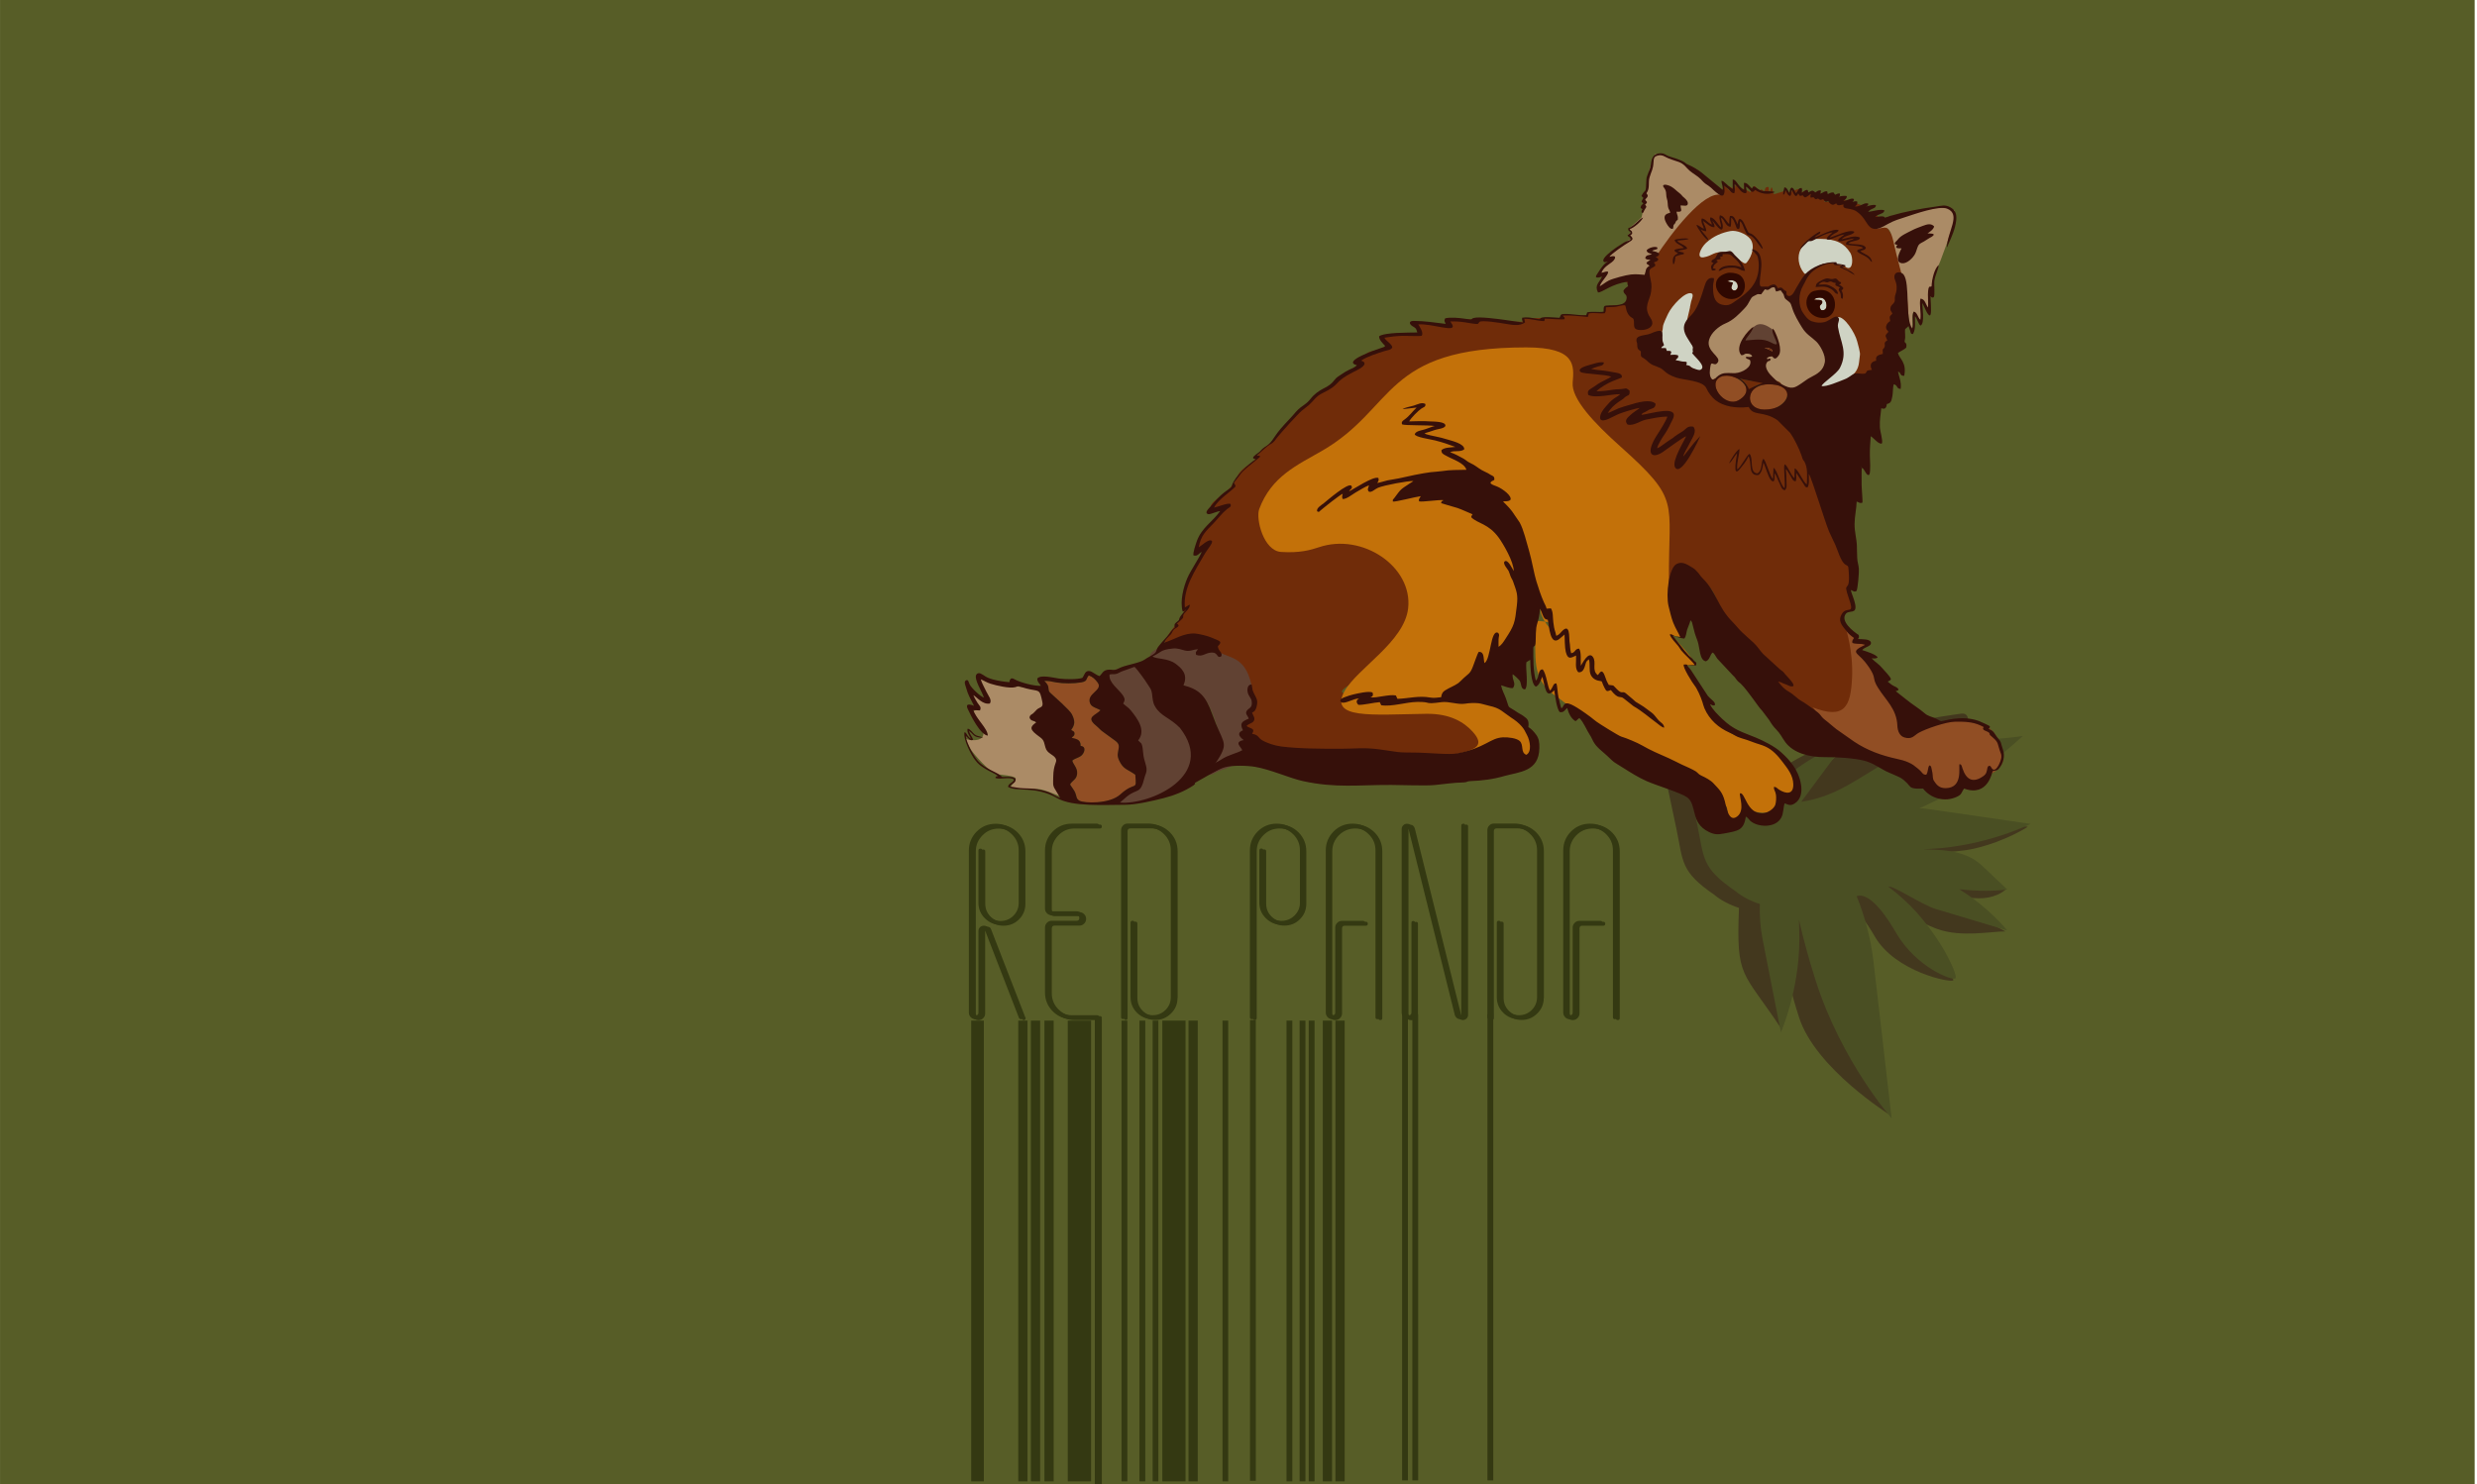 <?xml version="1.0" encoding="UTF-8"?>
<!DOCTYPE svg PUBLIC "-//W3C//DTD SVG 1.1//EN" "http://www.w3.org/Graphics/SVG/1.1/DTD/svg11.dtd">
<!-- Creator: CorelDRAW X6 -->
<svg xmlns="http://www.w3.org/2000/svg" xml:space="preserve" width="225.213mm" height="134.959mm" version="1.1" style="shape-rendering:geometricPrecision; text-rendering:geometricPrecision; image-rendering:optimizeQuality; fill-rule:evenodd; clip-rule:evenodd"
viewBox="0 0 22521 13496"
 xmlns:xlink="http://www.w3.org/1999/xlink">
 <defs>
  <style type="text/css">
   <![CDATA[
    .fil12 {fill:#2F0801}
    .fil8 {fill:#343912}
    .fil11 {fill:#36100A}
    .fil1 {fill:#43381E}
    .fil2 {fill:#4A4F23}
    .fil0 {fill:#575D27}
    .fil10 {fill:#614233}
    .fil3 {fill:#702C09}
    .fil4 {fill:#914E24}
    .fil6 {fill:#AB8B66}
    .fil9 {fill:#C37109}
    .fil5 {fill:#CFD3C4}
    .fil7 {fill:#343912;fill-rule:nonzero}
   ]]>
  </style>
 </defs>
 <g id="Слой_x0020_1">
  <g id="_917723120">
   <g id="_821448336">
    <rect class="fil0" width="22500" height="13500"/>
    <path class="fil1" d="M17832 6490c204,-32 -118,676 -379,803 -261,127 -132,63 -196,90 29,2 58,7 87,10l1093 125c3,0 -203,133 -484,198 -203,47 -477,32 -590,38 -271,13 -46,2 -69,3 100,10 317,52 533,149l407 183c3,1 -68,67 -197,78 -120,11 -295,-31 -417,-46 272,167 614,349 614,349 -126,-2 -405,58 -625,-24 -309,-114 -562,-377 -632,-348 85,64 102,57 268,246 166,188 538,547 514,571 -24,24 -526,-78 -712,-397 -58,-100 -225,-376 -358,-333 71,175 99,383 154,602l341 1352c0,0 -678,-422 -827,-888 -149,-466 -154,-680 -192,-853 2,58 4,-85 4,180 0,264 22,770 22,770 -349,-528 -406,-443 -380,-1092 -91,-30 -168,-71 -224,-119 -312,-213 -282,-302 -346,-605l-158 -747c0,0 267,251 429,631 17,40 33,79 48,118 -12,-93 -13,-199 5,-312l109 -672c0,0 142,294 154,663 1,33 2,65 2,96 52,-55 110,-112 174,-170 273,-248 583,-351 583,-351l-400 538c284,-102 351,-359 558,-484 477,-287 885,-321 1089,-353l-2 1z"/>
    <path class="fil2" d="M18392 6693c0,0 -484,438 -745,565 -261,127 -132,63 -196,90 29,2 58,6 87,10l925 134c0,0 -401,201 -907,227 -23,1 -46,2 -69,3 100,10 361,-13 533,149l231 218c0,0 -189,28 -438,-3 272,167 437,375 437,375l-650 -195c-124,-37 -392,-219 -431,-203 85,64 180,146 268,246 243,277 366,565 342,588 -24,24 -354,-96 -540,-415 -58,-100 -225,-376 -358,-333 71,175 128,378 154,602l164 1418c0,0 -454,-513 -690,-1250 -63,-196 -114,-385 -153,-557 2,58 4,118 4,180 -1,467 -167,845 -168,845l-166 -845c-22,-113 -29,-222 -25,-321 -91,-30 -168,-71 -224,-119 -312,-213 -282,-302 -346,-605l-158 -747c0,0 267,251 429,631 17,40 33,79 48,118 -12,-93 15,-198 5,-312l-28 -345c0,0 284,136 291,336 7,201 2,65 2,96 52,-55 110,-112 174,-170 273,-248 583,-351 583,-351l-400 538c280,-40 470,-179 677,-303 477,-287 928,-232 1336,-295l2 0z"/>
    <path class="fil3" d="M11269 6650c189,23 512,587 1367,409 9,-2 1479,-16 1071,-412 -122,-119 -1025,-321 -1195,-321 -799,0 181,-131 294,-630 70,-310 124,-125 124,-677 0,-787 -1242,-219 -1205,-611 12,-126 562,-290 775,-616 228,-349 1057,-519 1400,148 198,386 371,262 692,835 128,230 239,746 563,585 434,-216 440,70 521,307 311,897 682,850 1386,1262 98,57 400,258 658,252 144,-3 325,-43 345,-128 1,-3 131,-41 149,-148 6,-33 -32,-121 -42,-155 -18,-63 -69,-144 -187,-177 -89,-25 -241,-25 -346,7 -173,52 -300,156 -402,-116 -56,-151 -201,-360 -323,-534 -8,-11 59,-60 61,-79 2,-23 -63,-17 -78,-40 -38,-57 -131,-104 -137,-138 -29,-173 82,-59 90,-156 4,-45 -26,-92 -27,-139 -2,-58 18,-116 11,-176 -51,-394 -248,-828 -421,-1163 -70,-135 -248,-268 -298,-399 -126,-328 -440,182 -844,-422 -166,-248 -292,-517 -668,-428 -34,8 -3,46 -18,51 -8,3 -111,2 -139,1 -25,-1 2,27 -17,26 -70,-2 -152,-7 -222,-5 -26,1 29,27 2,28 -111,2 -231,2 -337,1 -48,-1 5,34 -43,34 -240,1 -467,-32 -594,-22 -85,7 -108,-8 -66,15 24,13 17,23 -30,38 -41,13 -214,-38 -247,-23 -60,28 43,102 32,99 -31,-10 -285,-13 -340,30 -27,21 76,81 40,101 -48,27 -155,17 -189,45 -55,44 -76,64 -54,101 -70,47 -249,177 -352,246 -80,54 -159,151 -243,216 -74,57 -141,179 -202,231 -71,61 -116,71 -148,136 -47,96 -143,93 -187,197 -67,159 -223,200 -241,267 -5,18 79,9 100,22 28,18 -115,134 -169,218 -35,54 -43,118 -50,141 -12,40 147,-103 117,-52 -66,113 -150,250 -223,402 -23,47 -27,128 -23,182 3,43 13,56 -30,114 -46,62 -141,166 -138,221 29,504 95,-128 428,387 136,211 294,224 249,412z"/>
    <path class="fil4" d="M16478 6431c34,17 49,114 113,172 146,131 378,271 471,326 98,57 400,258 658,252 144,-3 325,-43 345,-128 1,-3 131,-41 149,-148 6,-33 -32,-121 -42,-155 -18,-63 -69,-144 -187,-177 -89,-25 -241,-25 -346,7 -173,52 -300,156 -402,-116 -56,-151 -201,-360 -323,-534 -8,-11 59,-60 61,-79 2,-23 -63,-18 -78,-40 -38,-57 -144,-114 -115,-97 1,0 69,208 57,451 -12,257 -65,383 -361,266z"/>
    <path class="fil3" d="M14924 2586c-286,20 -110,-182 -58,-310 30,-74 205,-28 276,-217 93,-244 536,-288 523,-347 -19,-85 103,80 60,21 -21,-29 -10,-42 -1,-37 9,6 26,15 47,25 8,4 2,-40 10,-36 19,9 37,39 60,50 9,4 8,-25 16,-20 19,12 39,23 59,33 7,4 -8,-45 -2,-40 42,34 25,-23 39,-16 10,6 27,35 39,39 13,5 20,-15 28,-7 23,22 22,48 24,25 3,-37 8,-52 34,-48 8,1 0,38 10,42 8,3 12,-41 21,-38 7,2 11,57 18,59 14,4 98,-32 115,-29 7,1 13,11 19,12 18,4 77,-30 92,-27 12,3 -34,37 -30,47 5,11 73,-28 99,-32 26,-4 -22,39 5,41 15,1 108,-38 124,-35 17,3 -50,59 -34,63 21,5 99,-29 121,-23 12,4 -62,50 -50,54 25,9 196,-22 223,-12 15,6 -42,-3 -28,3 24,11 109,25 135,37 18,8 -46,19 -29,28 13,7 56,8 71,14 30,12 -26,6 0,21 18,10 42,1 66,14 13,7 27,15 41,24 61,39 104,128 123,155 45,65 192,207 215,378 27,204 -46,350 -138,631 -53,161 -240,686 -396,388 -58,-111 -338,101 -521,101 -109,0 -374,-122 -447,-170 -185,-121 -111,252 -373,22 -97,-85 -289,-183 -400,-224 -51,-19 -209,-66 -243,-181 -39,-133 52,-342 91,-466 8,-26 -26,-13 -55,-11l1 -1z"/>
    <path class="fil5" d="M15733 2101c54,-10 139,22 179,70 46,57 22,153 -31,217 -30,36 -97,-82 -194,-93 -108,-13 -112,31 -198,45 -71,11 -26,-86 22,-131 69,-64 148,-94 222,-108z"/>
    <path class="fil6" d="M15564 3453c-48,11 -67,0 -76,-52 -2,-1 -83,-214 -30,-249 23,-15 1,-122 202,-225 51,-26 228,-161 234,-207 9,-69 85,-55 156,-94 126,-69 85,24 104,18 13,-4 18,-21 33,-15 22,9 34,39 58,67 87,100 193,277 231,328 54,72 60,65 94,106 34,41 142,249 31,284 -28,9 -73,42 -90,47 0,1 -254,156 -321,23 -25,-50 -329,-19 -409,-72 -54,-35 -179,33 -216,41l-1 0z"/>
    <path class="fil7" d="M9324 9253c3,10 0,18 -10,23 -10,2 -18,-2 -23,-10l-310 -800 -3 -3c-2,0 -3,0 -4,-1 -1,-1 -2,-1 -4,-1 -8,0 -13,4 -13,13l0 742c0,17 -6,31 -18,43 -12,12 -26,18 -43,18 -17,0 -31,-6 -43,-18 -12,-12 -18,-26 -18,-43l0 -1473c0,-68 24,-125 71,-173 47,-47 105,-71 173,-71 68,0 125,24 173,71 47,47 71,105 71,173l0 475c0,56 -19,103 -58,142 -39,39 -86,58 -142,58 -54,0 -101,-19 -141,-58 -40,-39 -60,-86 -60,-142l0 -475c0,-12 6,-18 18,-18 12,0 18,6 18,18l0 475c0,46 16,85 48,117 32,32 71,48 117,48 46,0 85,-16 117,-48 32,-32 48,-71 48,-117l0 -475c0,-58 -20,-107 -61,-147 -41,-41 -90,-61 -147,-61 -58,0 -107,20 -147,61 -41,41 -61,90 -61,147l0 1473c0,17 8,25 25,25 17,0 25,-8 25,-25l0 -742c0,-14 5,-25 14,-34 9,-9 21,-14 34,-14 22,0 36,8 41,25l312 803 1 -1zm264 -922c-17,0 -31,-6 -43,-18 -12,-12 -18,-26 -18,-43l0 -528c0,-68 24,-125 71,-173 47,-47 105,-71 173,-71l229 0c12,0 18,6 18,18 0,12 -6,18 -18,18l-229 0c-58,0 -107,20 -147,61 -41,41 -61,90 -61,147l0 528c0,17 8,25 25,25l226 0c17,0 31,6 43,18 12,12 18,26 18,43 0,17 -6,31 -18,43 -12,12 -26,18 -43,18l-226 0c-17,0 -25,9 -25,28l0 587c0,58 20,107 61,147 41,41 90,61 147,61l229 0c12,0 18,6 18,18 0,12 -6,18 -18,18l-229 0c-68,0 -125,-24 -173,-71 -47,-47 -71,-105 -71,-173l0 -587c0,-19 6,-34 18,-46 12,-12 26,-18 43,-18l226 0c17,0 25,-8 25,-25 0,-17 -8,-25 -25,-25l-226 0zm1118 744c0,56 -20,103 -60,142 -40,39 -87,58 -141,58 -56,0 -103,-19 -142,-58 -39,-39 -58,-86 -58,-142l0 -676c0,-12 6,-18 18,-18 12,0 18,6 18,18l0 676c0,46 16,85 48,117 32,32 71,48 117,48 46,0 85,-16 117,-48 32,-32 48,-71 48,-117l0 -1334c0,-58 -20,-107 -61,-147 -41,-41 -90,-61 -147,-61l-183 0c-19,0 -28,8 -28,25l0 1699c0,12 -5,18 -15,18 -12,0 -18,-6 -18,-18l0 -1699c0,-17 6,-31 17,-43 11,-12 26,-18 44,-18l183 0c68,0 125,24 173,71 47,47 71,105 71,173l0 1334 -1 0zm927 -1577c68,0 125,24 173,71 47,47 71,105 71,173l0 475c0,56 -19,103 -58,142 -39,39 -86,58 -142,58 -54,0 -101,-19 -141,-58 -40,-39 -60,-86 -60,-142l0 -475c0,-12 6,-18 18,-18 12,0 18,6 18,18l0 475c0,46 16,85 48,117 32,32 71,48 117,48 46,0 85,-16 118,-48 33,-32 50,-71 50,-117l0 -475c0,-58 -20,-107 -61,-147 -41,-41 -91,-61 -150,-61 -58,0 -107,20 -147,61 -41,41 -61,90 -61,147l0 1516c0,12 -6,18 -18,18 -12,0 -18,-6 -18,-18l0 -1516c0,-68 24,-125 71,-173 47,-47 105,-71 173,-71l-1 0zm508 1778c-19,0 -33,-6 -44,-18 -11,-12 -17,-26 -17,-43l0 -1473c0,-68 24,-125 71,-173 47,-47 105,-71 173,-71 68,0 125,24 173,71 47,47 71,105 71,173l0 1516c0,12 -6,18 -18,18 -12,0 -18,-6 -18,-18l0 -1516c0,-58 -20,-107 -61,-147 -41,-41 -90,-61 -147,-61 -59,0 -109,20 -150,61 -41,41 -61,90 -61,147l0 1473c0,17 9,25 28,25 17,0 25,-8 25,-25l0 -772c0,-17 6,-31 18,-43 12,-12 26,-18 43,-18l191 0c12,0 18,6 18,18 0,12 -6,18 -18,18l-191 0c-17,0 -25,8 -25,25l0 772c0,17 -6,31 -18,43 -12,12 -26,18 -43,18zm1189 -1778c12,0 18,6 18,18l0 1712c0,14 -5,25 -14,34 -9,9 -21,14 -34,14 -10,0 -19,-3 -28,-10 -8,-7 -14,-15 -18,-25l-422 -1697c-2,-7 -6,-10 -13,-10 -8,0 -13,4 -13,13l0 1669c0,17 8,25 25,25 19,0 28,-8 28,-25l0 -815c0,-12 5,-18 15,-18 12,0 18,6 18,18l0 815c0,17 -6,31 -17,43 -11,12 -26,18 -44,18 -17,0 -31,-6 -43,-18 -12,-12 -18,-26 -18,-43l0 -1669c0,-14 5,-25 14,-34 9,-9 21,-14 34,-14 24,0 39,12 46,36l422 1699c2,5 6,8 13,8 8,0 13,-4 13,-13l0 -1712c0,-12 6,-18 18,-18l0 -1zm706 1577c0,56 -20,103 -60,142 -40,39 -87,58 -141,58 -56,0 -103,-19 -142,-58 -39,-39 -58,-86 -58,-142l0 -676c0,-12 6,-18 18,-18 12,0 18,6 18,18l0 676c0,46 16,85 48,117 32,32 71,48 117,48 46,0 85,-16 117,-48 32,-32 48,-71 48,-117l0 -1334c0,-58 -20,-107 -61,-147 -41,-41 -90,-61 -147,-61l-183 0c-19,0 -28,8 -28,25l0 1699c0,12 -5,18 -15,18 -12,0 -18,-6 -18,-18l0 -1699c0,-17 6,-31 17,-43 11,-12 26,-18 44,-18l183 0c68,0 125,24 173,71 47,47 71,105 71,173l0 1334 -1 0zm264 201c-19,0 -33,-6 -44,-18 -11,-12 -17,-26 -17,-43l0 -1473c0,-68 24,-125 71,-173 47,-47 105,-71 173,-71 68,0 125,24 173,71 47,47 71,105 71,173l0 1516c0,12 -6,18 -18,18 -12,0 -18,-6 -18,-18l0 -1516c0,-58 -20,-107 -61,-147 -41,-41 -90,-61 -147,-61 -59,0 -109,20 -150,61 -41,41 -61,90 -61,147l0 1473c0,17 9,25 28,25 17,0 25,-8 25,-25l0 -772c0,-17 6,-31 18,-43 12,-12 26,-18 43,-18l191 0c12,0 18,6 18,18 0,12 -6,18 -18,18l-191 0c-17,0 -25,8 -25,25l0 772c0,17 -6,31 -18,43 -12,12 -26,18 -43,18z"/>
    <path class="fil7" d="M9298 9245c3,10 0,18 -10,23 -10,2 -18,-2 -23,-10l-310 -800 -3 -3c-2,0 -3,0 -4,-1 -1,-1 -2,-1 -4,-1 -8,0 -13,4 -13,13l0 742c0,17 -6,31 -18,43 -12,12 -26,18 -43,18 -17,0 -31,-6 -43,-18 -12,-12 -18,-26 -18,-43l0 -1473c0,-68 24,-125 71,-173 47,-47 105,-71 173,-71 68,0 125,24 173,71 47,47 71,105 71,173l0 475c0,56 -19,103 -58,142 -39,39 -86,58 -142,58 -54,0 -101,-19 -141,-58 -40,-39 -60,-86 -60,-142l0 -475c0,-12 6,-18 18,-18 12,0 18,6 18,18l0 475c0,46 16,85 48,117 32,32 71,48 117,48 46,0 85,-16 117,-48 32,-32 48,-71 48,-117l0 -475c0,-58 -20,-107 -61,-147 -41,-41 -90,-61 -147,-61 -58,0 -107,20 -147,61 -41,41 -61,90 -61,147l0 1473c0,17 8,25 25,25 17,0 25,-8 25,-25l0 -742c0,-14 5,-25 14,-34 9,-9 21,-14 34,-14 22,0 36,8 41,25l312 803 1 -1zm264 -922c-17,0 -31,-6 -43,-18 -12,-12 -18,-26 -18,-43l0 -528c0,-68 24,-125 71,-173 47,-47 105,-71 173,-71l229 0c12,0 18,6 18,18 0,12 -6,18 -18,18l-229 0c-58,0 -107,20 -147,61 -41,41 -61,90 -61,147l0 528c0,17 8,25 25,25l226 0c17,0 31,6 43,18 12,12 18,26 18,43 0,17 -6,31 -18,43 -12,12 -26,18 -43,18l-226 0c-17,0 -25,9 -25,28l0 587c0,58 20,107 61,147 41,41 90,61 147,61l229 0c12,0 18,6 18,18 0,12 -6,18 -18,18l-229 0c-68,0 -125,-24 -173,-71 -47,-47 -71,-105 -71,-173l0 -587c0,-19 6,-34 18,-46 12,-12 26,-18 43,-18l226 0c17,0 25,-8 25,-25 0,-17 -8,-25 -25,-25l-226 0zm1118 744c0,56 -20,103 -60,142 -40,39 -87,58 -141,58 -56,0 -103,-19 -142,-58 -39,-39 -58,-86 -58,-142l0 -676c0,-12 6,-18 18,-18 12,0 18,6 18,18l0 676c0,46 16,85 48,117 32,32 71,48 117,48 46,0 85,-16 117,-48 32,-32 48,-71 48,-117l0 -1334c0,-58 -20,-107 -61,-147 -41,-41 -90,-61 -147,-61l-183 0c-19,0 -28,8 -28,25l0 1699c0,12 -5,18 -15,18 -12,0 -18,-6 -18,-18l0 -1699c0,-17 6,-31 17,-43 11,-12 26,-18 44,-18l183 0c68,0 125,24 173,71 47,47 71,105 71,173l0 1334 -1 0zm927 -1577c68,0 125,24 173,71 47,47 71,105 71,173l0 475c0,56 -19,103 -58,142 -39,39 -86,58 -142,58 -54,0 -101,-19 -141,-58 -40,-39 -60,-86 -60,-142l0 -475c0,-12 6,-18 18,-18 12,0 18,6 18,18l0 475c0,46 16,85 48,117 32,32 71,48 117,48 46,0 85,-16 118,-48 33,-32 50,-71 50,-117l0 -475c0,-58 -20,-107 -61,-147 -41,-41 -91,-61 -150,-61 -58,0 -107,20 -147,61 -41,41 -61,90 -61,147l0 1516c0,12 -6,18 -18,18 -12,0 -18,-6 -18,-18l0 -1516c0,-68 24,-125 71,-173 47,-47 105,-71 173,-71l-1 0zm508 1778c-19,0 -33,-6 -44,-18 -11,-12 -17,-26 -17,-43l0 -1473c0,-68 24,-125 71,-173 47,-47 105,-71 173,-71 68,0 125,24 173,71 47,47 71,105 71,173l0 1516c0,12 -6,18 -18,18 -12,0 -18,-6 -18,-18l0 -1516c0,-58 -20,-107 -61,-147 -41,-41 -90,-61 -147,-61 -59,0 -109,20 -150,61 -41,41 -61,90 -61,147l0 1473c0,17 9,25 28,25 17,0 25,-8 25,-25l0 -772c0,-17 6,-31 18,-43 12,-12 26,-18 43,-18l191 0c12,0 18,6 18,18 0,12 -6,18 -18,18l-191 0c-17,0 -25,8 -25,25l0 772c0,17 -6,31 -18,43 -12,12 -26,18 -43,18zm1189 -1778c12,0 18,6 18,18l0 1712c0,14 -5,25 -14,34 -9,9 -21,14 -34,14 -10,0 -19,-3 -28,-10 -8,-7 -14,-15 -18,-25l-422 -1697c-2,-7 -6,-10 -13,-10 -8,0 -13,4 -13,13l0 1669c0,17 8,25 25,25 19,0 28,-8 28,-25l0 -815c0,-12 5,-18 15,-18 12,0 18,6 18,18l0 815c0,17 -6,31 -17,43 -11,12 -26,18 -44,18 -17,0 -31,-6 -43,-18 -12,-12 -18,-26 -18,-43l0 -1669c0,-14 5,-25 14,-34 9,-9 21,-14 34,-14 24,0 39,12 46,36l422 1699c2,5 6,8 13,8 8,0 13,-4 13,-13l0 -1712c0,-12 6,-18 18,-18l0 -1zm706 1577c0,56 -20,103 -60,142 -40,39 -87,58 -141,58 -56,0 -103,-19 -142,-58 -39,-39 -58,-86 -58,-142l0 -676c0,-12 6,-18 18,-18 12,0 18,6 18,18l0 676c0,46 16,85 48,117 32,32 71,48 117,48 46,0 85,-16 117,-48 32,-32 48,-71 48,-117l0 -1334c0,-58 -20,-107 -61,-147 -41,-41 -90,-61 -147,-61l-183 0c-19,0 -28,8 -28,25l0 1699c0,12 -5,18 -15,18 -12,0 -18,-6 -18,-18l0 -1699c0,-17 6,-31 17,-43 11,-12 26,-18 44,-18l183 0c68,0 125,24 173,71 47,47 71,105 71,173l0 1334 -1 0zm264 201c-19,0 -33,-6 -44,-18 -11,-12 -17,-26 -17,-43l0 -1473c0,-68 24,-125 71,-173 47,-47 105,-71 173,-71 68,0 125,24 173,71 47,47 71,105 71,173l0 1516c0,12 -6,18 -18,18 -12,0 -18,-6 -18,-18l0 -1516c0,-58 -20,-107 -61,-147 -41,-41 -90,-61 -147,-61 -59,0 -109,20 -150,61 -41,41 -61,90 -61,147l0 1473c0,17 9,25 28,25 17,0 25,-8 25,-25l0 -772c0,-17 6,-31 18,-43 12,-12 26,-18 43,-18l191 0c12,0 18,6 18,18 0,12 -6,18 -18,18l-191 0c-17,0 -25,8 -25,25l0 772c0,17 -6,31 -18,43 -12,12 -26,18 -43,18z"/>
    <polygon class="fil8" points="8830,9281 8945,9281 8945,13471 8830,13471 "/>
    <polygon class="fil8" points="9258,9281 9342,9281 9342,13471 9258,13471 "/>
    <polygon class="fil8" points="9373,9281 9457,9281 9457,13471 9373,13471 "/>
    <polygon class="fil8" points="9496,9281 9580,9281 9580,13471 9496,13471 "/>
    <polygon class="fil8" points="9708,9281 9920,9281 9920,13471 9708,13471 "/>
    <polygon class="fil8" points="9954,9267 10018,9267 10018,13495 9954,13495 "/>
    <polygon class="fil8" points="10197,9281 10250,9281 10250,13471 10197,13471 "/>
    <polygon class="fil8" points="10360,9281 10413,9281 10413,13471 10360,13471 "/>
    <polygon class="fil8" points="10480,9281 10532,9281 10532,13471 10480,13471 "/>
    <polygon class="fil8" points="10568,9281 10779,9281 10779,13471 10568,13471 "/>
    <polygon class="fil8" points="10806,9281 10890,9281 10890,13471 10806,13471 "/>
    <polygon class="fil8" points="11115,9281 11167,9281 11167,13471 11115,13471 "/>
    <polygon class="fil8" points="11365,9276 11418,9276 11418,13466 11365,13466 "/>
    <polygon class="fil8" points="12027,9281 12111,9281 12111,13471 12027,13471 "/>
    <polygon class="fil8" points="12142,9281 12226,9281 12226,13471 12142,13471 "/>
    <polygon class="fil8" points="11697,9281 11750,9281 11750,13471 11697,13471 "/>
    <polygon class="fil8" points="11816,9281 11869,9281 11869,13471 11816,13471 "/>
    <polygon class="fil8" points="11899,9281 11952,9281 11952,13471 11899,13471 "/>
    <polygon class="fil8" points="12748,9222 12801,9222 12801,13462 12748,13462 "/>
    <polygon class="fil8" points="12841,9222 12894,9222 12894,13462 12841,13462 "/>
    <polygon class="fil8" points="13524,9222 13577,9222 13577,13462 13524,13462 "/>
    <path class="fil4" d="M9494 6193c11,6 35,34 38,54 6,45 0,37 29,64 29,27 167,148 186,186 31,64 28,94 -7,142 17,11 31,12 30,36 -1,22 -15,20 -25,35 49,12 81,18 81,74 56,6 31,65 10,85 -26,24 -63,27 -86,49 11,39 49,66 44,119 -5,54 -47,62 -64,98 13,21 36,49 46,72 15,33 8,57 39,75 41,23 273,33 372,-57 140,-127 150,-21 136,-179 -64,-48 -109,-47 -147,-130 -23,-52 -10,-68 -3,-117 5,-42 -29,-58 -54,-78l-81 -59c-31,-21 -41,-38 -72,-63 -97,-79 -4,-91 41,-140 -31,-18 -79,-28 -92,-56 -46,-97 120,-122 66,-195 -22,-29 -45,-52 -81,-65 -29,33 -8,52 -68,63 -70,12 -160,12 -231,0 -32,-5 -73,-17 -106,-12l-1 -1z"/>
    <path class="fil4" d="M16052 3496c-42,5 -75,18 -102,40 -75,63 -52,224 161,182 117,-23 211,-157 64,-211 -28,-10 -90,-15 -123,-11z"/>
    <path class="fil4" d="M15654 3424c-148,54 26,292 156,215 182,-108 -44,-256 -156,-215z"/>
    <path class="fil3" d="M15900 3539c44,-23 70,-37 127,-55l-212 -41c30,12 75,60 85,96z"/>
    <path class="fil5" d="M16596 2734c-9,-15 -22,-26 -46,-27 -19,-1 -42,3 -57,16 20,10 82,-7 75,29 -4,22 -41,23 -11,67 57,14 58,-50 39,-85z"/>
    <path class="fil5" d="M15748 2632c17,20 48,6 51,-19 7,-56 -47,-79 -96,-55l25 7c14,2 11,0 25,4 -2,24 -23,44 -6,63l1 0z"/>
    <path class="fil9" d="M15262 5544c-42,-89 -87,-146 -88,-262 -6,-737 114,-726 -447,-1227 -237,-212 -440,-429 -428,-575 13,-157 31,-321 -422,-321 -1308,0 -1181,551 -1858,941 -223,129 -459,231 -570,529 -33,87 38,379 198,390 167,11 265,-16 346,-43 394,-133 852,177 810,555 -34,305 -459,544 -577,752 -148,260 247,215 741,208 219,-3 344,77 421,161 115,125 21,157 -65,184 -115,36 -257,43 -270,41 -44,-9 504,-41 528,-41 248,6 249,164 351,2 35,-56 -41,-344 -207,-363 -6,-1 -464,-195 -408,-273 125,-175 430,-91 565,-662 276,-1168 -1194,-943 -476,-1161 100,-30 66,-122 205,185 149,329 347,614 395,990 15,119 209,297 86,109 -1,-1 -197,-54 -159,44 71,185 -61,435 214,624 256,176 369,371 686,473 409,133 521,327 831,497 90,49 -4,192 93,208 34,6 122,-143 206,-126 188,40 189,-83 241,-114 62,-37 122,-34 118,-188 -3,-100 -163,-255 -280,-305 -147,-63 -305,-71 -397,-183 -146,-179 -237,-371 -304,-516 -26,-56 73,-11 69,-34 -9,-52 -157,-206 -205,-263 -8,-9 80,26 89,3 22,-57 -10,-194 -31,-239l-1 0z"/>
    <path class="fil10" d="M10657 6214c-45,-117 -409,-262 -31,-346 39,-9 115,-205 406,29 130,104 282,43 347,333 8,35 -6,91 11,131 31,73 -10,137 -57,210 -40,63 23,185 2,251 -36,111 -152,158 -251,188 -18,6 -51,29 -63,32 -77,19 -15,-35 28,-112 74,-132 79,-154 -11,-406 -72,-202 -141,-245 -361,-284 -9,-2 -16,-17 -19,-24l-1 -2zm-496 188c3,-125 -283,-308 104,-332 42,-3 113,-144 269,205 85,189 272,329 298,544 35,293 -357,502 -580,481 -19,-2 -58,8 -70,6 -79,-12 -2,-40 69,-93 19,-14 71,-17 87,-40 51,-76 -10,-231 -4,-352 10,-215 25,-269 -163,-389 -7,-5 -9,-22 -8,-30l-2 0z"/>
    <path class="fil6" d="M17760 2057l12 -142c-170,-84 -406,43 -587,67l-154 98c113,7 144,-81 194,159 13,62 79,314 108,406 11,37 17,363 49,364 16,0 -5,-136 15,-171 13,-24 51,98 68,78 16,-19 -8,-153 5,-185 12,-30 51,109 68,106 23,-5 -18,-227 31,-138l-1 -144 76 -187 114 -309 2 -2z"/>
    <path class="fil5" d="M16701 3011c0,25 11,192 7,205 -18,68 -326,361 -143,340 88,-10 260,-125 283,-148 61,-61 52,-110 63,-183 3,-20 -19,-98 -25,-120 -21,-82 -119,-232 -176,-221 -11,2 -17,14 -15,40 5,49 4,18 5,87l1 0z"/>
    <path class="fil5" d="M15366 2795c-5,24 -45,186 -44,200 3,38 76,153 116,245 10,23 64,32 86,69 22,36 12,101 8,111 -6,16 -95,-53 -131,-64 -85,-26 -273,-143 -291,-170 -48,-71 8,-144 10,-218 1,-20 36,-93 46,-114 36,-76 158,-206 213,-186 11,4 15,17 7,42 -14,47 -7,17 -21,85l1 0z"/>
    <path class="fil10" d="M15916 3005c45,-59 92,-85 191,-16 21,15 31,51 44,85 15,39 29,74 -33,74 -146,-2 -111,-2 -243,-35 -8,-2 -38,-4 -21,-38 10,-20 50,-55 61,-71l1 1z"/>
    <path class="fil5" d="M16547 2172c-55,-1 -121,-6 -175,95 -34,64 -22,153 31,217 30,36 97,-76 194,-88 85,-10 69,-8 102,6 11,5 38,4 64,14 12,4 16,14 32,19 53,19 56,-91 28,-136 -55,-87 -129,-126 -275,-127l-1 0z"/>
    <path class="fil11" d="M16052 3496c33,-4 95,1 123,11 148,54 53,188 -64,211 -213,42 -236,-119 -161,-182 27,-22 60,-35 102,-40zm-451 -61c15,-13 28,-25 53,-35 35,-14 84,-5 123,-7 62,-3 157,-55 135,-117 -18,-16 -34,-7 -40,-29 26,-7 33,7 59,-7 -6,-17 -25,-24 -46,-24 -35,-1 -18,14 -53,14 -70,-80 67,-234 111,-259 -13,52 -70,101 -73,125 86,-5 156,-23 234,19 117,64 -9,-73 14,-127l14 17c28,55 76,176 40,227 -32,46 -43,26 -59,9 -25,0 -39,5 -50,20 25,16 6,-11 37,5 -12,31 -20,3 -37,33 -26,46 27,105 56,132 32,30 36,38 74,60 100,57 124,36 189,-7 31,-20 47,-36 81,-53 62,-32 114,-61 128,-135 13,-66 -47,-161 -76,-189 -50,-48 -91,-64 -132,-131 -32,-52 -69,-113 -88,-175 -17,-57 -20,-48 -56,-78 -24,-20 -13,-37 -28,-54l-21 -29 -40 11c-13,-17 -6,-22 -16,-38 -27,-1 -29,4 -45,16 -18,13 -23,6 -43,2l-33 45c-34,2 -18,-10 -57,11 -22,12 -26,11 -39,34 -25,45 -29,56 -61,89 -44,45 -95,101 -168,131 -60,25 -131,84 -149,150 -29,105 113,152 80,203 -33,51 -60,-29 -69,45 -5,39 -9,68 6,96 11,21 23,22 45,2l0 -2zm-208 -235c-11,-40 13,-30 -17,-72 -12,-17 -19,-32 -32,-51 -83,-128 8,-177 50,-231 50,-64 77,-160 102,-239 14,-46 31,-89 86,-78 6,23 -7,40 -7,74 0,68 4,147 80,167 65,18 93,-12 129,-36 110,-74 198,-151 206,-296 2,-28 1,-58 -5,-85 -8,-39 -10,-27 -29,-53 0,-1 -42,-37 -19,-32 53,11 69,50 76,105 8,63 -12,139 -13,195 -1,50 15,37 55,38 38,1 6,6 40,-10 45,-22 53,-2 70,25 49,-19 33,10 77,28 2,19 -3,34 13,40 39,16 61,-44 76,-69 24,-39 49,-87 79,-122 60,-72 185,-119 286,-114l4 12c0,-1 1,2 1,3 27,1 60,6 81,15 -9,12 -17,10 -35,14 6,6 -2,0 10,7l21 10c29,13 71,28 85,56 -23,-11 -45,-27 -70,-41 -17,-9 -58,-24 -68,-32 5,-5 4,-3 10,-7l10 -6c1,-2 3,-1 4,-3 -58,-3 -73,6 -79,-18 -86,-1 -179,54 -217,102 -35,44 -34,59 -59,101 -43,73 -47,180 -1,247 16,24 42,63 78,77 41,15 94,19 135,2 31,-13 82,-57 103,-40 28,22 -5,47 2,91 22,138 92,226 18,371 -29,56 -160,137 -167,165 41,11 160,-42 202,-58 37,-13 51,-28 82,-47 36,-22 60,0 112,-8 27,-23 -4,-27 62,-34 -24,-42 -10,-75 39,-83 -11,-46 22,-52 60,-62 -6,-61 5,-34 16,-64 8,-25 -14,-37 25,-59 -17,-45 -28,-37 10,-78l-9 -12c-4,-5 -6,-5 -9,-12 -13,-28 10,-61 34,-73 -6,-43 -11,-37 20,-68 -7,-20 -23,-24 -17,-56 5,-22 22,-29 31,-43 15,-22 3,-34 10,-63 5,-23 11,-27 14,-58 6,-68 -23,-83 -20,-120 5,-48 63,-43 84,-15 61,82 11,401 78,490 19,-40 -9,-119 15,-153 32,5 37,59 59,73 9,-63 -12,-142 1,-191 43,2 47,54 69,80 2,-39 -1,-80 -1,-119 2,-101 26,-61 30,-72 0,-1 2,0 3,-1 3,-67 26,-162 65,-195 -2,41 -34,95 -40,149 -3,26 6,125 -4,142 -7,12 -24,4 -27,-3 -1,-2 -3,-2 -4,-3 0,34 11,137 1,166l-4 7c-20,15 -60,-95 -70,-112 -4,35 25,184 -17,206 -21,-12 -29,-64 -51,-85 -2,48 8,109 -14,154 -1,1 -2,3 -2,3 0,1 -2,4 -3,3 0,-1 -2,2 -3,3 -21,-8 -13,-7 -23,-36 -5,-13 -10,-25 -14,-38 -9,13 -29,24 -31,31 -3,32 6,65 -2,95 -10,39 23,11 13,70 -17,18 -58,35 -76,49 13,52 83,86 57,208 -44,-1 -24,-28 -56,-39 9,50 33,95 24,158 -42,-3 -22,-31 -62,-43 -11,28 -6,77 -14,112 -8,37 -10,61 -50,68 -3,37 -17,51 -50,38 -6,56 -16,112 -13,171 2,41 30,127 18,150 -28,11 -73,-50 -101,-66 -4,60 -9,112 -8,174 1,38 9,150 -5,175 -21,19 -40,-38 -58,-56 -7,-7 -17,7 -11,-24 -2,57 -1,115 -1,172 0,32 11,147 7,163 -26,9 -30,-4 -52,-10 -2,69 -18,129 -19,203 -1,75 18,125 21,201 1,36 1,73 3,108 1,39 12,61 15,98 3,34 -10,182 -21,203 -24,13 -29,-1 -53,-9 11,44 33,87 41,132 16,93 -54,47 -85,84 -53,66 63,159 116,193 5,25 5,17 -6,37 38,2 113,-2 118,33 5,31 -50,39 -70,58 -10,9 0,-3 -9,10 25,7 137,42 139,68 -16,10 -31,8 -54,7 31,32 70,55 97,89 19,24 76,77 79,102 -17,18 -10,9 -30,20 16,12 29,25 50,37 19,11 42,16 49,36 -15,18 -6,5 -26,14l86 68c64,53 131,92 177,133 32,28 60,29 102,48 14,6 39,24 49,24 26,-1 184,-58 341,-2 16,6 91,40 101,48 0,16 -4,12 -10,25 52,19 52,47 81,80 40,46 26,46 48,107 22,60 2,131 -39,176 -19,22 -36,11 -55,22 -3,3 -41,237 -259,157 -29,39 -18,53 -67,75 -111,52 -239,13 -306,-75 -30,1 -71,3 -98,-6 -24,-8 -31,-28 -51,-47 -49,-48 -58,-46 -121,-75 -22,-10 -46,-19 -68,-30 -66,-34 -120,-76 -199,-96 -94,-24 -257,-33 -360,-32 -136,1 -283,-36 -357,-138 -29,-40 -44,-76 -82,-114 -26,-26 -45,-54 -64,-86l-62 -82c-26,-26 -61,-79 -85,-111 -34,-44 -70,-97 -111,-137 -12,-11 -16,-12 -25,-21 -18,-18 -26,-38 -45,-53l-142 -152c-13,-15 -25,-47 -43,-57 -24,16 -24,65 -62,80 -59,-10 -54,-122 -75,-183 -12,-36 -23,-57 -32,-97l-19 -74c-2,-4 -3,-7 -6,-10 -5,-7 -3,-5 -8,-9 -8,33 -21,56 -30,84 -9,30 -8,59 -26,82 -21,0 -81,-20 -104,-26l107 137c21,21 33,42 58,61 19,14 14,17 30,32 17,16 21,8 17,39 -29,6 -57,4 -82,-4 8,24 19,23 34,47l153 234c38,44 74,56 64,87 -27,5 -19,-4 -43,-9 20,46 75,98 110,132 107,102 177,117 305,170 69,28 176,83 229,132 51,47 73,69 113,124 59,79 125,272 13,343 -38,24 -55,14 -91,-1 -14,31 -9,89 -32,131 -54,99 -219,87 -283,27 -12,-11 -23,-32 -39,-36 -19,126 -71,128 -194,152 -62,12 -92,11 -143,-14 -172,-84 -103,-245 -196,-314 -56,-41 -278,-108 -365,-146 -81,-36 -145,-77 -218,-123 -103,-65 -68,-37 -147,-111 -46,-43 -93,-73 -124,-129 -11,-20 -17,-38 -30,-57 -31,-46 -57,-118 -96,-155 -18,10 -21,22 -36,28 -38,-24 -60,-64 -75,-120l-28 28c-11,10 -21,12 -41,9 -28,-36 -39,-140 -49,-198 -79,86 -81,-31 -108,-123 -14,34 -31,81 -59,90 -45,-21 -50,-185 -51,-244l-35 22c-9,58 21,212 -12,247 -41,1 -32,-53 -49,-79 -8,-12 -53,-54 -64,-59 -6,57 35,81 3,126 -34,4 -75,-17 -108,-25 8,45 30,80 44,119 40,110 -1,54 111,131 18,12 33,17 48,29 36,26 53,39 45,101 26,14 51,42 72,71 24,33 29,68 28,118 -2,219 -187,218 -319,256 -102,30 -204,42 -308,46 -33,1 -28,11 -61,12 -94,2 -174,15 -265,24 -82,8 -312,-1 -395,-1 -300,-1 -503,30 -802,-35 -116,-25 -297,-107 -437,-130 -72,-12 -204,-15 -272,4 -79,22 -178,102 -196,54 -15,-42 100,-84 159,-122 71,-47 140,-56 195,-87 -15,-34 -77,-75 13,-92 -7,-7 -85,-57 -7,-89 -32,-64 -10,-80 53,-106 -7,-26 -45,-49 -9,-82 22,-20 43,-24 35,-79 -4,-27 -29,-44 -36,-79 -6,-31 0,-71 36,-71 8,28 3,46 18,75 26,54 44,68 25,135 -8,26 -18,37 -39,47 9,26 34,53 12,80 -14,17 -47,22 -62,41 33,26 83,18 50,71 62,10 54,36 89,57 49,29 117,50 174,58 167,21 369,21 542,21 140,0 207,-14 356,6 188,25 133,28 346,29 87,1 288,21 358,7 260,-51 297,-140 416,-146 49,-2 123,7 152,33 40,37 5,103 60,126 52,-26 36,-126 6,-181 -17,-32 -24,-51 -47,-77 -30,-35 -62,-58 -99,-82 -77,-51 -94,-84 -198,-106 -29,-6 -68,-20 -96,-23 -38,-4 -86,-2 -121,4 -68,11 -148,-23 -215,-14 -170,23 -83,-4 -221,-2 -101,1 -232,46 -328,30l-13 -28c-52,3 -158,29 -195,24 -20,-20 -22,-42 7,-57 -47,-3 -130,54 -163,34 -28,-24 20,-42 40,-49 25,-9 47,-17 74,-23 40,-9 137,-32 171,-17 8,23 5,35 -19,45 61,6 169,-30 231,-18 5,8 4,8 8,17 0,1 1,3 2,4l5 10c99,-3 192,-31 297,-12 41,7 60,0 100,-3 5,-34 15,-49 36,-62 39,-25 81,-39 120,-66 10,-7 36,-34 48,-45 43,-41 59,-38 85,-106 10,-25 43,-122 52,-133 55,-3 41,58 53,102 59,-35 54,-312 124,-275 17,19 5,29 4,58 -1,22 0,47 0,69 27,-16 45,-45 63,-73 80,-122 85,-142 103,-299 13,-107 -3,-133 -35,-225 -7,-19 -15,-26 -22,-45 -7,-17 -10,-33 -18,-49 -6,-13 -58,-68 -35,-86 29,-23 72,72 82,88 1,-84 -96,-248 -135,-302 -96,-132 -190,-127 -251,-187 1,-14 5,-17 12,-27 -45,-18 -87,-40 -139,-58l-147 -43c4,-30 14,-14 18,-26 1,-2 3,-1 4,-2 -59,-4 -188,19 -223,11 -4,-19 1,-22 9,-36 7,-12 -1,5 6,-11 -43,5 -236,55 -253,49 -2,-22 0,-15 13,-32 65,-87 51,-73 144,-135 8,-5 10,-6 16,-10l10 -7c1,-2 2,-2 3,-3 -47,-2 -267,38 -322,62 -30,13 -59,47 -83,34 -17,-21 -3,-31 2,-57 -34,12 -86,45 -121,65 -28,16 -89,66 -119,59 -7,-20 -4,-26 1,-47 -31,14 -163,119 -203,153 -14,12 -11,16 -29,7 -11,-29 40,-58 60,-74 28,-22 220,-190 251,-159 15,28 -9,26 -21,51 45,-21 217,-139 266,-122 8,21 -1,31 -10,46 27,-4 65,-17 95,-24 32,-7 65,-10 97,-17 72,-17 217,-48 293,-57 35,-4 69,-5 103,-10 85,-13 137,-9 223,-12 -20,-64 -126,-94 -183,-127 -25,-14 -46,-20 -44,-52 30,-26 77,-22 126,-29 -63,-24 -114,-41 -184,-59 -43,-11 -185,-30 -185,-57 11,-29 60,-34 90,-43 25,-7 76,-29 92,-31 -58,-10 -275,-3 -297,-15 -10,-23 8,-34 22,-44 45,-32 71,-72 110,-109l-128 15c25,-17 68,-22 103,-33 30,-9 74,-34 105,-14 3,28 -15,27 -36,41 -31,21 -93,83 -112,117 62,-1 124,-5 185,0 26,2 156,-2 144,43 -16,23 -59,24 -95,35 -33,11 -64,22 -94,30l12 7c1,1 3,1 4,2 29,11 129,26 187,46 40,13 161,38 158,91 -36,29 -93,6 -128,27 39,12 80,35 113,53 23,12 32,22 49,33 15,10 33,16 51,27 35,21 59,44 102,63 26,11 35,18 53,29 23,13 34,11 34,43 -5,13 -27,7 -36,31 11,17 35,21 58,31 55,22 144,90 123,124 -18,14 -41,11 -66,12 5,10 50,47 82,91l69 101c37,67 61,176 85,256 25,84 48,220 67,279 21,67 40,127 68,190 9,21 19,34 25,59l39 -3c22,34 16,78 22,126 11,85 14,64 27,124 23,-9 33,-21 47,-37 82,-91 68,58 73,87 8,42 3,66 15,108 41,-6 32,-40 72,-42 23,28 13,115 16,156 16,-23 70,-136 110,-80 36,51 -14,120 44,165 17,-12 37,-81 72,28 9,28 16,38 28,61 53,10 27,-9 74,39 49,50 47,14 78,35l62 52c12,9 18,18 30,27 17,12 70,40 100,65 19,16 45,31 61,47 18,18 35,44 52,61 18,18 46,30 47,63 -24,-3 -49,-29 -67,-42 -77,-56 -128,-105 -213,-154l-87 -69c-35,-30 -45,16 -118,-77 -34,13 -39,17 -58,-21 -36,-71 -7,-54 -59,-65 -7,-1 -23,-8 -29,-12 -15,-8 -29,-24 -37,-41 -18,-40 -3,-94 -16,-140 -31,19 -27,35 -39,69 -10,28 -25,52 -57,48 -35,-30 -18,-98 -21,-152 -51,25 -76,38 -94,-35 -9,-35 -9,-115 -11,-156 -13,11 -27,22 -41,35 -91,82 -99,-112 -111,-169 -1,-1 -3,-1 -4,-1 -1,0 -3,-1 -4,-1l-12 -4c-23,-11 -29,-57 -51,-95 -3,33 -6,60 -13,91 -6,28 -17,53 -21,83 -3,23 -5,74 -5,98 0,95 -17,53 -22,83 0,102 -2,208 23,299 36,-32 14,-100 62,-102 35,39 44,161 67,193 11,-10 17,-23 24,-36 9,-17 10,-29 34,-30 8,19 11,90 18,121 7,28 18,84 27,106 42,-23 -8,-124 267,80 20,15 32,27 52,41 22,17 205,131 225,136 46,13 148,56 189,80 79,46 160,80 244,117 41,18 82,41 121,59 34,15 93,41 122,59 24,15 24,27 53,40 37,17 85,42 110,70 51,56 81,77 104,165 12,48 34,195 111,137 75,-56 18,-180 26,-211 48,-13 59,185 203,182 51,-1 106,-43 118,-77 8,-24 10,-67 6,-93 -5,-34 -19,-39 -19,-69 22,-5 28,12 48,24 61,38 130,48 129,-47 -1,-82 -50,-143 -96,-203 -45,-59 -90,-111 -157,-142 -34,-16 -74,-25 -110,-39 -34,-14 -78,-28 -112,-38 -51,-15 -59,-30 -105,-50 -99,-43 -183,-117 -228,-221 -8,-18 -12,-38 -19,-59 -15,-46 -46,-118 -72,-150 -18,-22 -109,-166 -97,-189l20 -1c8,1 16,4 22,5 19,4 37,2 57,1 -7,-22 -99,-103 -122,-133 -12,-16 -15,-24 -27,-40 -22,-28 -69,-73 -77,-106 21,-5 27,8 44,15 16,6 34,7 51,9 -16,-39 -41,-74 -64,-131 -18,-46 -29,-99 -42,-149 -27,-110 4,-349 72,-384 53,-28 96,4 142,31 28,17 30,22 50,43 17,18 22,32 44,54 131,129 135,259 273,398 33,33 57,67 92,99l100 91c34,30 56,70 88,103l151 138c25,18 29,20 48,45 12,16 121,118 55,111 -18,-2 -35,-15 -52,-20 -30,-9 -39,-20 -67,-24 71,94 91,78 149,129 58,52 67,45 121,85 32,24 96,64 115,91 21,30 41,43 69,65 28,22 50,44 76,63l161 113c118,79 247,126 390,157 34,7 71,17 102,31 44,19 54,31 85,55 51,40 41,58 79,58 20,-31 12,-68 29,-85 16,7 14,9 19,29 3,13 6,25 8,38 5,28 0,52 14,74 24,36 48,67 108,66 162,-3 112,-199 125,-219 20,5 18,16 26,39 33,100 93,139 189,71 32,-23 31,-42 38,-75l5 -13c29,-24 27,26 52,29 33,4 65,-80 69,-107 4,-29 -5,-42 -14,-68 -19,-54 -10,-72 -60,-115 -50,-43 -22,-21 -35,-43 -9,-15 -47,-20 -54,-33 -15,-28 33,-9 -26,-36 -73,-34 -149,-35 -231,-34 -82,0 -273,67 -333,102 -40,23 -58,62 -128,41 -43,-13 -62,-58 -64,-110 -7,-152 -106,-229 -177,-344 -42,-67 -26,-79 -48,-128 -15,-34 -48,-79 -70,-106 -72,-88 -139,-87 1,-154 -1,-1 -3,-1 -4,-2l-26 -6c-26,-2 -61,0 -84,-9 -7,-23 6,-30 14,-46 -26,-18 -44,-32 -65,-58 -43,-54 -87,-96 -43,-164 40,-62 102,2 76,-91 -5,-18 -9,-30 -15,-47 -63,-184 19,-20 -2,-253 -4,-46 -1,-36 -31,-55 -40,-26 -70,-135 -90,-179 -18,-40 -39,-80 -56,-119 -39,-90 -157,-487 -185,-526 -1,40 8,92 -12,124 -21,-2 -22,-10 -33,-28l-69 -105c-2,24 5,58 -6,77 -29,-3 -33,-30 -48,-51 -12,-17 -25,-49 -41,-59 3,38 6,63 6,104 0,40 8,64 -15,87 -32,-5 -37,-44 -52,-71 -14,-26 -24,-65 -41,-84 -1,20 9,98 -29,67 -27,-23 -55,-132 -73,-163 -9,53 -12,84 -43,112 -47,7 -66,-18 -72,-60 -4,-24 -4,-91 -21,-110 -17,45 -51,82 -79,117 -71,87 -26,-119 -24,-143 -27,26 -42,68 -73,91 6,-21 69,-122 94,-131 2,56 -25,109 -20,186 40,-28 83,-129 113,-142 38,45 -7,174 72,178 47,-31 28,-100 52,-133 25,13 55,150 88,185l5 -102c33,11 68,172 101,183 6,-69 -10,-185 -2,-208l4 -8c28,17 54,99 87,126l2 -88c31,2 78,129 111,144 2,-70 11,-150 -23,-208 -11,-18 -8,-7 -16,-25 -3,-7 -6,-19 -9,-28 -20,-61 -71,-162 -103,-206l-116 -116c-131,-89 -221,-33 -261,-120 -120,14 -228,-4 -304,-63 -28,-22 -65,-69 -80,-105 -31,-75 -208,-75 -277,-100 -55,-20 -76,-30 -117,-68 -34,-32 -85,-33 -123,-63 -20,-15 -27,-27 -51,-42 -35,-21 -28,-17 -29,-65 -20,-15 -32,-17 -33,-55 -1,-29 0,-9 -6,-35 -14,-62 80,-51 128,-72 158,-70 87,26 114,84 18,40 -5,18 -18,48l42 0 10 26c44,-4 46,8 30,36 26,-1 52,-4 72,5 5,28 -12,25 -25,44 32,2 46,10 67,12 29,3 47,-4 31,31 50,8 28,16 67,31 35,13 54,18 63,13 64,-30 -69,-130 -76,-155l8 -8zm261 223c112,-41 338,107 156,215 -130,77 -304,-161 -156,-215zm246 116c-9,-36 -55,-85 -85,-96l212 41c-57,18 -83,33 -127,55zm215 -343c-12,-5 -19,-12 -34,-18l-38 -16c23,1 74,3 72,34z"/>
    <path class="fil11" d="M15477 3255l68 0 0 49c-27,-5 -53,-15 -66,-20l-3 -1 0 -27 1 -1zm67 160l-67 0 0 -57c15,5 31,16 58,45 3,4 6,8 9,12z"/>
    <path class="fil6" d="M9463 6278c-61,-43 -386,-21 -547,-107 -86,-46 163,298 -35,163 -121,-82 69,117 -30,131 -25,4 234,285 -27,265 -49,-4 -61,-41 -1,79 16,32 187,232 247,233 14,0 164,14 164,36 0,73 -174,101 197,97 99,-1 325,147 263,38 -140,-244 27,-434 -147,-611 -121,-123 3,-264 -84,-325l0 1z"/>
    <path class="fil6" d="M14999 1536l49 -134c102,-2 224,59 312,132 119,98 205,109 286,238 -154,-35 -440,331 -599,575 -76,117 -103,214 -111,211 -15,-6 -11,9 -14,-32 -2,-27 -381,111 -388,86 -4,-16 60,-95 67,-129 4,-18 -48,7 -47,-5 1,-23 100,-106 114,-140 6,-14 -56,2 -60,-1 -19,-14 234,-178 225,-165l-28 -38 27 -25 -22 -29 115 -103 26 -113 47 -327 1 -1z"/>
    <path class="fil11" d="M9494 6193c33,-5 75,6 106,12 70,12 160,12 231,0 60,-11 39,-30 68,-63 37,13 59,35 81,65 54,73 -113,99 -66,195 14,28 61,39 92,56 -45,49 -138,61 -41,140 30,25 40,42 72,63l81 59c25,19 60,36 54,78 -6,50 -20,66 3,117 38,84 83,82 147,130 14,159 3,52 -136,179 -99,90 -331,80 -372,57 -31,-17 -24,-41 -39,-75 -10,-23 -34,-51 -46,-72 17,-36 60,-44 64,-98 5,-53 -33,-80 -44,-119 23,-22 61,-25 86,-49 22,-20 47,-79 -10,-85 1,-56 -32,-62 -81,-74 10,-15 23,-13 25,-35 2,-24 -13,-25 -30,-36 34,-48 38,-78 7,-142 -18,-38 -157,-159 -186,-186 -29,-27 -22,-19 -29,-64 -3,-20 -27,-48 -38,-54l1 1zm691 1103l60 -52c97,-78 123,-17 160,-170 8,-35 23,-45 19,-89 -2,-21 -16,-60 -22,-86 -9,-38 -8,-60 -13,-96 -9,-56 -18,-43 -41,-70 74,-90 -5,-197 -65,-271 -25,-31 -44,-38 -71,-64 14,-28 20,-38 0,-71 -36,-57 -134,-118 -124,-193 23,-7 40,1 65,-7 17,-5 35,-18 53,-24 36,-13 76,-26 109,-39 22,19 99,124 117,155 21,35 37,44 43,96 6,46 6,75 28,111 51,88 134,100 225,193 337,432 -271,703 -545,679l2 -2zm678 -176l324 -184c-38,20 -20,8 -59,19 -18,6 -51,29 -63,32 -77,19 -15,-35 28,-112 74,-132 19,-128 -71,-380 -60,-168 -118,-226 -262,-263l4 -10c38,-96 -27,-149 -74,-185 -72,-55 -178,-41 -211,-68 80,-36 67,-61 187,-72 43,-4 72,10 109,19 44,10 76,-10 117,-13 -14,24 -25,21 -17,52 56,19 76,-11 123,-19 86,-15 58,59 106,32 15,-36 -29,-47 -31,-92 42,-43 26,-43 -60,-79 -30,-13 -109,-33 -146,-36 -102,-8 -199,59 -282,83 10,-13 13,-26 25,-39 11,-14 24,-23 36,-37 14,-17 12,-29 28,-44 14,-14 29,-14 42,-33 -8,-20 1,-8 -16,-19 78,-69 50,-47 60,-81 6,-21 65,-57 56,-93l-43 26c-17,-176 94,-336 172,-473 34,-60 88,-116 73,-132 -24,-26 -98,47 -119,58 19,-109 66,-147 132,-216 51,-53 74,-89 126,-132 17,-14 42,-19 31,-46 -25,-13 -114,27 -149,32 31,-69 154,-146 195,-192 -11,-54 -42,7 49,-117 10,-14 21,-22 33,-34 37,-36 135,-108 143,-122 -1,-1 -4,-4 -4,-2l-13 -5c-3,-1 -9,0 -15,-1 30,-24 95,-89 128,-105 25,-12 41,-37 57,-58 38,-48 176,-202 224,-244l66 -53c43,-38 62,-79 124,-108 169,-80 92,-97 279,-191 24,-12 98,-45 101,-74 2,-21 -16,-21 -30,-30 51,-36 150,-67 213,-87 32,-10 55,-8 70,-32 -2,-32 -53,-54 -72,-89 61,-10 100,-15 165,-17 31,-1 162,5 174,-1 21,-26 -19,-84 -31,-103 128,-10 354,82 308,-1 -6,-11 -9,-10 -16,-26 52,-1 82,1 132,8 30,4 93,18 119,14l13 -17c16,-20 192,9 222,14 72,11 143,29 193,-11l-7 -32c64,-1 115,19 180,21 6,-8 2,-1 5,-12 5,-19 -4,4 1,-10 35,-1 162,11 181,4 0,-28 -3,-8 -16,-32 75,-6 152,7 227,12l9 -32c55,-10 93,4 145,-2 13,-22 8,-24 10,-54l73 -3c31,0 85,-23 103,-13 7,8 5,67 47,102 20,17 29,8 32,41 2,23 -3,49 10,65 29,35 216,13 139,-97 -68,-98 -3,-157 7,-237 8,-70 2,-75 -10,-136 -17,-86 9,-67 48,-99 -1,-23 -4,-18 -14,-30 32,-10 65,-30 18,-48 1,-1 3,-3 4,-2 1,1 4,-2 7,-4 9,-5 8,-2 13,-8 28,-28 -36,-39 -56,-43 4,-4 2,-3 10,-7 7,-3 9,-3 16,-5 22,-7 18,1 22,-19 -24,-16 -86,4 -99,26 8,28 27,22 49,36 -28,7 -58,5 -61,36 16,15 21,9 47,14 -1,1 -3,1 -4,3l-15 9c-35,22 -7,27 11,41 -43,29 -28,36 -45,83 -45,-3 -73,-8 -124,-3 -44,4 -166,37 -202,55 -31,16 -54,37 -82,52 14,-49 81,-102 76,-132 -24,-6 -36,6 -61,11 24,-69 97,-84 120,-126 21,-38 -28,-26 -48,-20 18,-28 137,-110 177,-133 36,-21 48,-32 13,-63 10,-10 22,-8 17,-29 -4,-18 -10,-6 -22,-28 37,-9 109,-72 122,-105 -37,13 -70,69 -136,99 3,31 8,16 25,38l-30 24c15,29 23,6 27,38 -15,14 -23,11 -43,20 -16,7 -25,14 -39,23 -29,18 -52,32 -77,52 -20,16 -97,72 -88,101 7,20 25,6 42,4 -37,20 -68,67 -90,102 -13,21 -40,51 7,44 7,-1 20,-6 29,-8 -25,57 -71,76 -37,144 39,3 120,-78 270,-97 -5,22 -1,24 4,41 -15,7 -35,25 -43,41 5,40 38,28 28,77 -13,61 -107,55 -155,56 -58,1 -51,6 -53,57 -46,8 -90,-5 -149,6l-9 26c-59,5 -136,-14 -202,-11 -38,2 -26,12 -41,35 -30,-2 -62,-5 -93,-6 -129,-4 -45,29 -120,14 -42,-9 -83,-17 -126,-9 -5,21 3,27 8,44l-172 -25c-52,-7 -225,-31 -276,-17 -36,10 4,20 -75,8 -52,-8 -138,-17 -186,-4 -11,27 -5,22 5,50 -102,-12 -190,-27 -292,-27 -44,0 -41,28 -11,47 27,17 35,17 45,58 -78,2 -298,-2 -347,35 -2,32 37,68 55,87 -1,1 -2,1 -3,3 -2,8 -23,12 -31,15 -44,15 -364,122 -223,158l-6 6c-17,15 -43,25 -64,35 -28,14 -47,25 -71,42 -23,16 -45,27 -60,48 -59,80 -112,67 -192,143 -21,20 -35,42 -54,60 -16,16 -44,34 -64,49 -30,23 -56,55 -81,84 -45,50 -89,92 -131,148 -10,13 -19,27 -28,40 -21,31 -40,60 -73,81 -14,9 -24,15 -33,23 -11,10 -18,19 -28,28 -18,16 -50,32 -60,54 13,17 7,4 26,15 -60,34 -197,161 -217,237 0,1 -1,3 -1,4 0,1 -1,3 -1,4 -4,14 -53,43 -68,55 -45,36 -81,76 -117,120 -13,16 -54,52 -43,69 12,18 39,6 60,-1 21,-7 42,-15 63,-18 -70,99 -169,151 -213,275 -10,30 -36,103 -30,128 38,12 48,-18 75,-32 -10,35 -102,172 -130,237 -34,79 -70,211 -43,305 40,-4 -2,-7 30,-15 -14,14 -53,57 -59,76 -9,28 0,13 -29,38 -21,18 -17,22 -14,48 -28,18 -43,52 -65,75 -15,16 -85,93 -94,113 -11,23 -7,32 -25,47 -25,20 -63,36 -89,55 -39,29 -153,47 -210,69 -19,7 -31,15 -46,21 -27,10 -41,1 -69,2 -58,3 -60,38 -87,59 -29,-10 -63,-40 -85,-45 -47,-11 -50,36 -70,61 -50,16 -157,13 -212,6 -53,-7 -167,-38 -198,0 -1,31 22,46 33,66 -57,4 -185,-29 -237,-58 -19,-11 -35,-17 -45,6 -9,20 3,-9 -2,8 -3,9 -1,6 -3,11 -49,-4 -99,-12 -146,-24 -75,-20 -79,-39 -116,-55 -22,-9 -44,3 -43,32 3,55 58,135 74,188 -36,-14 -113,-87 -130,-121 -10,-20 -11,-50 -36,-35 -17,14 -3,42 3,63 20,74 40,99 73,167 -2,0 -89,-40 -57,29 30,66 116,236 182,242 1,-64 -110,-156 -131,-232l60 3c15,-32 -5,-42 -21,-67 -11,-16 -33,-54 -39,-72 33,19 85,89 150,76 21,-33 -13,-68 -31,-106 -16,-35 -43,-80 -52,-114 31,12 51,28 89,40 50,16 176,46 226,31 41,-12 5,-13 102,13 116,30 117,-5 143,121 12,55 -23,45 -51,71 -12,12 -19,22 -33,34 -18,14 -26,11 -33,36 11,38 38,25 61,46 -44,33 -70,54 4,111 62,47 61,40 80,116 14,57 75,64 94,102 17,34 -22,43 -23,171 0,49 -7,73 17,108l46 78c-81,-29 -58,-48 -202,-77 -43,-9 -85,-8 -130,-10 -50,-2 -79,-10 -124,-16 18,-36 50,-24 52,-68 -25,-28 -75,-19 -122,-19 -10,-5 -4,-3 -12,-10 -26,-23 -69,-39 -99,-56 -45,-25 -71,-40 -103,-72 -36,-36 -113,-164 -117,-235 20,15 35,50 66,35 -4,-20 -30,-49 -39,-81 48,31 33,59 129,63 -1,-1 -3,-3 -3,-2l-15 -7c-22,-7 -43,-8 -60,-23 -16,-13 -38,-49 -62,-51 -11,29 19,69 30,91 -15,-8 -21,-15 -31,-29 -10,-15 -13,-27 -28,-30 -13,70 65,212 96,252 31,40 46,51 94,81 33,21 88,44 115,65 -24,8 -19,3 -24,18 45,18 130,-15 170,15 -13,34 -50,31 -55,66 80,49 247,-13 448,103 139,80 427,60 614,60 106,0 256,-36 354,-61 95,-24 190,-62 271,-116l15 -14 -4 -7z"/>
    <path class="fil11" d="M14650 3425c-11,11 -99,50 -122,67 -70,53 -101,48 -88,99 67,35 222,-10 290,-6 -16,21 -65,35 -111,91 -22,26 -82,84 -69,135 25,38 112,-24 172,-48 32,-13 156,-52 187,-53 -29,23 -60,40 -84,63 -22,22 -63,48 -27,88 57,14 114,-34 167,-45 62,-12 130,-28 195,-27 -11,37 -70,130 -93,165 -115,178 -45,221 49,158 39,-26 183,-135 215,-145 -20,46 -129,219 -103,280 55,107 229,-272 231,-282 -15,19 -40,39 -79,91l-76 96c6,-34 40,-81 63,-130 19,-41 65,-97 29,-142 -53,-9 -63,17 -91,38 -26,18 -52,31 -78,51 -13,10 -21,18 -36,26 -35,20 -97,74 -124,81 5,-33 54,-108 72,-133 22,-31 52,-93 70,-131 65,-136 -203,-48 -285,-39 11,-19 11,-16 33,-26 18,-8 22,-14 36,-21 33,-14 58,-13 60,-54 -46,-48 -171,-10 -230,8 -36,11 -72,20 -106,33 -30,12 -74,36 -98,43 23,-42 58,-73 97,-101 10,-7 18,-12 28,-18 18,-11 13,-10 28,-23 29,-25 49,-9 44,-62 -28,-19 -19,-23 -59,-16 -28,5 -54,3 -82,7 -54,8 -103,16 -160,15 90,-84 218,-116 231,-125 6,-44 -44,-40 -121,-56 -52,-10 -106,-10 -158,-22 21,-8 40,-16 61,-22 30,-8 52,-8 55,-37 -41,-8 -98,14 -135,24 -25,6 -115,33 -76,63 26,19 225,20 277,42l1 0z"/>
    <path class="fil11" d="M16215 1772c14,-9 14,-20 18,-42 14,20 21,49 44,52 17,-21 3,-32 15,-52 15,23 32,86 58,30 6,8 7,12 13,20 18,0 13,4 25,-6l6 7c17,17 12,25 72,-18 -4,15 -7,14 -4,34l27 -3c0,-1 1,0 2,2l12 13c20,9 14,-9 33,0 7,3 6,16 41,2 1,1 2,2 2,4l15 18c13,5 19,0 29,-4l5 9c5,7 1,2 7,8 28,28 41,13 60,3 1,1 2,1 2,3 2,9 12,14 23,15 11,0 28,-6 42,-8 -12,39 26,34 61,42 42,10 48,14 77,37 53,43 71,100 102,126 52,45 120,-5 164,-28 59,-32 99,-43 167,-65 72,-23 297,-104 372,-73 127,53 2,204 -4,350 1,-1 2,-5 2,-4 3,8 1,-1 11,-22 31,-68 63,-139 72,-218 7,-61 -12,-95 -50,-117 -51,-30 -85,-15 -138,-8 -131,17 -286,47 -411,84 -10,3 -23,9 -31,11 -38,10 -9,2 -29,-4 -24,-7 -53,2 -78,4 31,-34 82,-26 84,-62 -43,-12 -105,10 -148,15 30,-39 72,-26 71,-62 -32,-7 -64,8 -91,13 19,-13 16,-1 22,-24 -8,-6 -1,-4 -13,-5 -31,-4 -65,34 -110,28 15,-10 27,-21 22,-44 -17,-7 -28,1 -44,3 21,-16 22,-38 -19,-27 -22,6 -41,17 -64,21 14,-13 35,-25 32,-47 -18,-5 -56,0 -73,6 13,-11 12,-7 10,-30 -21,0 -26,5 -42,12l-8 -9c-3,-5 -2,-5 -8,-12 -25,-1 -31,7 -52,15l-5 -25c-33,-2 -34,13 -62,21l5 -29c-26,-4 -37,10 -52,19l-5 -6c-17,-15 12,6 -6,-5 -15,-10 -17,-9 -51,10 -6,-15 3,-8 -10,-24 -26,3 -30,17 -50,28 1,-15 6,-29 -1,-44 -32,-3 -32,27 -52,46 -19,-21 -14,-46 -41,-50 -16,14 -15,30 -18,53 -18,-39 -25,-52 -46,-56 -4,18 -17,57 -8,72l-1 -3z"/>
    <path class="fil11" d="M17226 2217c16,12 13,5 25,10 -28,34 8,31 38,31 -10,22 -72,127 5,136 46,5 100,-50 118,-85 14,-28 16,-48 27,-71 13,-29 36,-27 90,-65 13,-9 19,-11 33,-19 52,-34 -11,-29 -37,-32 0,0 58,-33 60,-64 -30,-30 -65,-18 -103,-4 -34,13 -69,25 -99,41 -38,20 -102,47 -126,81 -14,20 -26,20 -31,42l0 -1z"/>
    <path class="fil11" d="M14925 1779c3,9 2,5 6,10l11 11c-31,49 -10,31 -1,52 -16,13 -19,13 -25,36 11,15 5,3 18,15 -8,12 -14,18 -4,34 18,-5 9,-4 20,-24 15,-30 29,-29 7,-51 32,-30 11,-26 0,-47 31,-30 29,-37 12,-57 35,-46 14,-95 29,-145 17,-59 32,-68 36,-139 2,-33 3,-47 31,-57 28,-10 51,-5 72,7 39,23 87,34 130,50 49,19 61,49 96,79 33,28 73,48 100,76 13,14 28,31 45,43 22,15 33,21 51,37 8,7 13,13 21,20 27,23 65,61 88,47 19,-27 9,-54 9,-88 10,13 29,22 42,35 18,19 26,35 49,34 10,-22 3,-55 3,-80 14,8 3,-1 14,10 26,25 50,76 91,69 9,-19 0,-36 -2,-59 42,25 52,74 84,30 46,33 115,50 180,20 -26,-12 -79,-5 -112,-11 -44,-8 -51,-33 -83,-41 -6,5 -2,2 -7,8l-8 12c-28,-30 -44,-54 -72,-52l2 64c-61,-35 -68,-93 -104,-95l0 88c-48,-29 -78,-76 -102,-76 -1,30 17,49 11,83l-195 -160c-26,-20 -82,-55 -114,-67 -45,-18 -13,-23 -124,-61 -20,-7 -45,-13 -66,-22 -26,-11 -33,-25 -72,-23 -60,4 -75,43 -82,101 -6,51 -40,99 -41,139 -5,140 -6,74 -43,144l-1 1z"/>
    <path class="fil12" d="M16493 2723c15,-13 39,-17 57,-16 24,1 37,12 46,27 20,35 18,99 -39,85 -30,-44 6,-45 11,-67 7,-36 -56,-19 -75,-29zm37 -84c-48,7 -66,15 -86,45 -57,87 14,216 141,207 144,-10 136,-280 -55,-252z"/>
    <path class="fil12" d="M15704 2558c48,-24 103,0 96,55 -3,25 -34,40 -51,19 -17,-19 5,-39 6,-63 -14,-4 -11,-2 -25,-4l-25 -7 -1 0zm-2 -75c-193,55 -74,263 67,234 119,-24 122,-179 38,-222 -23,-12 -77,-20 -106,-12l1 0z"/>
    <path class="fil11" d="M15187 1934c-11,7 -88,6 -33,101 12,20 33,53 56,45 6,-15 2,-15 5,-27 8,-25 -1,0 12,-18 13,-17 2,-13 17,-29 4,-5 1,4 11,-10 3,-37 -7,-37 -12,-71 64,5 38,-15 37,-57 26,-1 68,15 66,-21 -1,-24 -32,-48 -45,-59 -10,-10 -12,-15 -22,-24 -9,-9 -18,-14 -28,-23 -21,-18 -30,-28 -58,-45 -15,-9 -69,-29 -72,-5 -1,11 28,27 28,73 1,43 13,48 14,87 2,58 18,51 22,83l2 0z"/>
    <path class="fil11" d="M16498 2160c23,-32 56,-26 52,-54 -26,5 -86,53 -104,68 -23,20 -73,61 -79,93l56 -55c34,-37 25,-4 72,-31 42,-24 111,-61 166,-68l-14 14c-14,12 -69,55 -15,52l57 -21c28,-11 50,-22 81,-26 -12,14 -71,42 -54,60 23,10 100,-22 143,-23l-23 12c-30,11 -51,10 -52,42 45,15 115,6 156,30 -23,17 -36,7 -56,26 7,28 61,33 106,73 15,13 14,23 31,31 -10,-64 -70,-68 -107,-99 24,-14 41,-5 51,-31 -23,-44 -116,-23 -159,-41 13,-12 35,-16 54,-21 26,-7 48,-7 51,-30 -48,-27 -119,7 -166,15 26,-39 106,-36 115,-68 -43,-29 -181,44 -224,53 11,-19 24,-25 41,-36 18,-11 34,-13 40,-32 -43,-21 -181,55 -218,67l-1 0z"/>
    <path class="fil11" d="M15636 1963c-11,30 15,68 11,104 -26,-21 -57,-88 -96,-90 -9,27 8,40 15,66 -37,-13 -62,-57 -93,-56 -13,30 11,63 20,93 -33,-11 -40,-30 -69,-35 3,20 81,135 107,138 1,-24 -41,-53 -68,-98 14,9 29,17 50,18 3,-30 -21,-58 -28,-94 27,16 64,60 103,57 3,-30 -12,-34 -19,-60 17,15 96,138 95,50 0,-25 -14,-49 -17,-77 38,20 39,81 88,83 7,-23 3,-55 5,-82 16,7 27,34 34,51 19,44 10,51 37,51 14,-23 3,-45 10,-70 19,13 29,49 39,72 29,66 26,48 56,59 32,11 67,75 92,103 16,18 -2,7 20,15 -10,-43 -74,-123 -106,-136 -23,-9 -21,-2 -32,-24 -7,-14 -13,-27 -20,-42 -13,-27 -24,-64 -54,-69 -16,17 -12,23 -17,50 -23,-43 -29,-84 -70,-76 -6,21 -6,48 -7,73 -18,-12 -46,-68 -70,-75 -19,-6 -5,-5 -19,1l3 0z"/>
    <path class="fil11" d="M15560 2377c9,18 1,5 20,15 -22,21 -30,30 -15,67 17,3 24,0 35,-6 -7,-20 -1,-3 -24,-13 1,-32 23,-41 42,-58 -5,-14 -2,-4 -10,-11 -2,-2 -18,-1 -3,-2 18,-20 54,2 33,-33 40,-5 17,-8 26,-25 71,-4 69,4 106,37 24,22 49,46 64,84 -55,-27 -186,-29 -209,31 32,3 21,-27 117,-29 75,-2 74,29 124,29 -13,-54 -41,-95 -83,-133 -16,-14 -23,-28 -35,-38 -20,-17 -30,-5 -58,-3 -15,1 -51,0 -64,8 -12,7 -20,34 -28,45 -12,19 -26,11 -38,34l0 1z"/>
    <path class="fil11" d="M16509 2610c43,-2 78,-10 117,7 68,30 44,53 86,56 -4,-35 -35,-55 -63,-69 -45,-24 -63,-17 -115,-15 38,-43 69,-22 69,-22 21,4 26,-9 44,-7 18,2 6,10 44,13 -8,24 -3,22 19,32 39,18 11,2 8,26 -2,14 12,21 17,42 6,28 -5,36 17,45 11,-26 3,-57 -9,-77 12,-12 10,-2 17,-21 -9,-15 -22,-23 -40,-31 18,-12 13,1 20,-21 -30,-18 -3,10 -33,-24 -24,-27 -30,4 -76,-10 -25,-8 -52,6 -83,23 -24,13 -37,22 -40,53l1 0z"/>
    <path class="fil11" d="M15226 2182c6,37 63,44 84,74 -24,3 -66,4 -86,18 7,26 11,9 33,32 -68,20 -44,97 -43,99 15,-10 16,-50 19,-72 51,-22 63,-16 78,-24 -4,-16 0,-11 -24,-17 -11,-3 -23,-7 -32,-10 26,-11 62,-9 85,-21 -3,-22 -36,-34 -65,-51 -3,-2 -10,-6 -13,-8 -12,-11 -3,-1 -11,-14 25,-2 85,-7 104,-15 -20,-12 -112,-1 -130,8l1 1z"/>
    <path class="fil3" d="M16115 3196c2,-31 -49,-33 -72,-34l38 16c15,7 22,13 34,18z"/>
   </g>
  </g>
 </g>
</svg>
